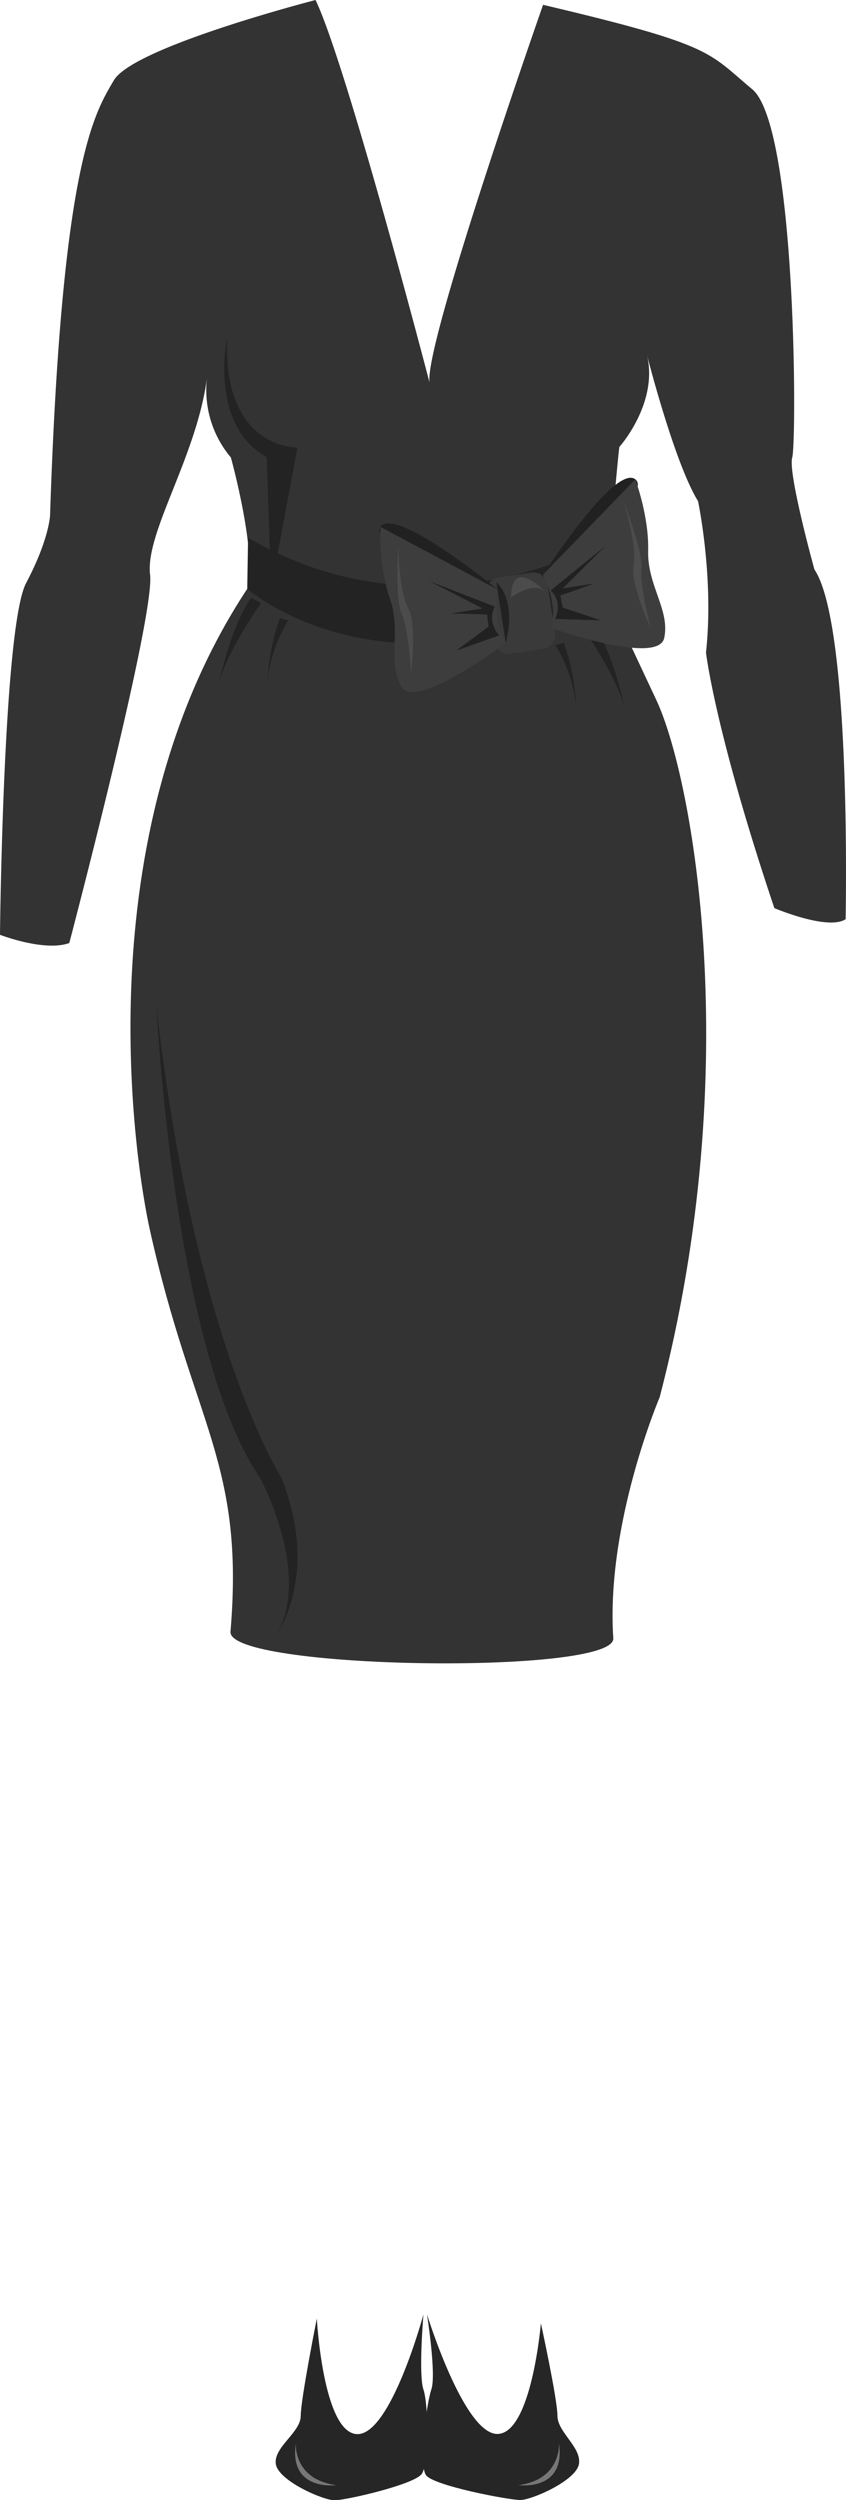 <svg xmlns="http://www.w3.org/2000/svg" viewBox="0 0 256.35 756.85"><defs><style>.cls-1{fill:#262626;}.cls-2{fill:#777;}.cls-3{fill:#333;}.cls-4{fill:#232323;}.cls-5{fill:#3a3a3a;}.cls-6{fill:#212121;}.cls-7{fill:#3d3d3d;}.cls-8{fill:#4c4c4c;}</style></defs><title>rfg</title><g id="Layer_2" data-name="Layer 2"><g id="rfg"><g id="rfg-2" data-name="rfg"><g id="dressshoes_girl" data-name="dressshoes girl"><path class="cls-1" d="M96,701.9s1.86,34.45,12.11,35,20.2-36.22,20.2-36.22-1.55,18.14,0,22.72,1.72,22.31-.49,25.53-22.95,8-26.45,8-17.09-5.94-17.8-11,7.55-9.53,7.55-14.53S96,701.9,96,701.9Z"/><path class="cls-2" d="M89.65,739.6s-.93,11,12.25,12.75C101.9,752.35,87.42,754.36,89.65,739.6Z"/><path class="cls-1" d="M163.9,703.35s-2.79,33-13,33.5-21.52-36.22-21.52-36.22,2.88,18.14,1.33,22.72-3.85,22.73-1.65,25.95,25.09,7.55,28.59,7.55,17.1-5.94,17.8-11-6.54-9.53-6.54-14.53S163.9,703.35,163.9,703.35Z"/><path class="cls-2" d="M169.36,739.6s.93,11-12.25,12.75C157.11,752.35,171.6,754.36,169.36,739.6Z"/></g><g id="rfgskirt"><path class="cls-3" d="M74.92,178.26s54.43,25.45,108.72,1.21c0,0,6.7,14.24,15.26,32.5,10.78,23,27.23,110.5,1,211,0,0-16.37,38.36-14.06,73,.75,11.25-117,9.51-116-2,4.33-51.17-11.2-62.5-24.4-121.5C41.05,352.83,25.17,253.54,74.92,178.26Z"/><path class="cls-4" d="M76.17,180.91l2.88,1.73s-10.88,15.33-12.88,25C66.17,207.64,69.67,190,76.17,180.91Z"/><path class="cls-4" d="M84.84,187.14l2.51.67a44.36,44.36,0,0,0-6.43,19.83S81.34,196,84.84,187.14Z"/><path class="cls-4" d="M179.47,188.41l-2.87,1.73s10.87,15.33,12.87,25C189.47,215.14,186,197.51,179.47,188.41Z"/><path class="cls-4" d="M170.81,194.64l-2.52.67a44.22,44.22,0,0,1,6.43,19.83S174.31,203.47,170.81,194.64Z"/><path class="cls-4" d="M47.42,304.8S52.5,409.14,78.84,447.47c0,0,15.5,28.67,5.16,47,0,0,13-18,1.17-47.33C85.17,447.14,59,406.8,47.42,304.8Z"/></g><g id="rfgshirt"><path class="cls-3" d="M95.62,0S40.47,14.18,34.51,24.3,18.67,49.47,15.17,156c0,0-.25,7.25-7.25,20.5S0,283,0,283s13.5,5.22,21,2.49c0,0,26-98.74,24.48-111.49s14-35.5,17.23-59.5a31.62,31.62,0,0,0,7.25,24s8,28.86,5,39.83c0,0,60.43,28.45,108.72,1.21,0,0,3.47-41.05,4-44.23,0,0,11.8-13.16,8.4-27.72,0,0,8.27,32.54,15.43,44.12,0,0,4.91,23.08,2.41,45.83,0,0,2.7,23.75,20.72,77.38,0,0,16.15,6.87,21.59,3.37,0,0,1.91-89-9.45-105.89,0,0-8.09-29.19-6.72-33.9S241.42,38.22,227.92,27s-11.41-13.3-63.36-25.54c0,0-35.93,102.29-34.42,114.29C130.14,115.72,105.17,20,95.62,0Z"/><path class="cls-4" d="M68.83,102.33s-5.73,26.06,12,36.1l1.31,39.83,8-42.79S67.49,136.2,68.83,102.33Z"/><path class="cls-4" d="M74.92,178.26s41.52,36.37,108.72,1.21l1.53-16.67s-53.85,32.84-110,0Z"/><rect class="cls-5" x="149.04" y="172.83" width="18.65" height="23.33" rx="4.2" ry="4.2" transform="matrix(0.99, -0.15, 0.15, 0.99, -26.64, 26.73)"/><path class="cls-6" d="M164.53,174s21.83-33.75,28-28.88S164.53,174,164.53,174Z"/><path class="cls-7" d="M192.5,145.14s4.17,11,3.9,21.59,6.68,17.94,4.87,26.4-34.21-3-34.21-3,2.19-6.7-2.53-16.15"/><path class="cls-6" d="M166.9,178.72l16.61-13.48-13,12.9,9.6-1.5-10.29,3.64.69,3.64,11.59,3.89-13.88-.43S170.73,182.56,166.9,178.72Z"/><path class="cls-8" d="M189,151.88s4.14,13.54,3,19.15,5.19,19.18,5.19,19.18-3.46-13.14-2.8-17.91S189,151.88,189,151.88Z"/><path class="cls-6" d="M150.73,178.45s-31.1-25.47-35.45-18.94S150.73,178.45,150.73,178.45Z"/><path class="cls-7" d="M115.28,159.51s-.6,11.77,2.88,21.74-.87,19.12,3.44,26.62,31.66-13.27,31.66-13.27-4.13-5.72-2.53-16.15"/><path class="cls-6" d="M149.92,183.64,130,175.89l16.27,8.32-9.6,1.51,10.92.32.45,3.67L138.19,197l13.09-4.65S147.44,188.47,149.92,183.64Z"/><path class="cls-8" d="M120.64,164.86s.2,14.16,3,19.15.92,19.85.92,19.85-.72-13.57-2.81-17.92S120.64,164.86,120.64,164.86Z"/><path class="cls-6" d="M153.26,194.6s3.66-12.12-2.87-18.36"/><path class="cls-8" d="M154.86,180.91s6.86-5.33,10.49-1.65C165.35,179.26,154.92,168.12,154.86,180.91Z"/></g></g></g></g></svg>
